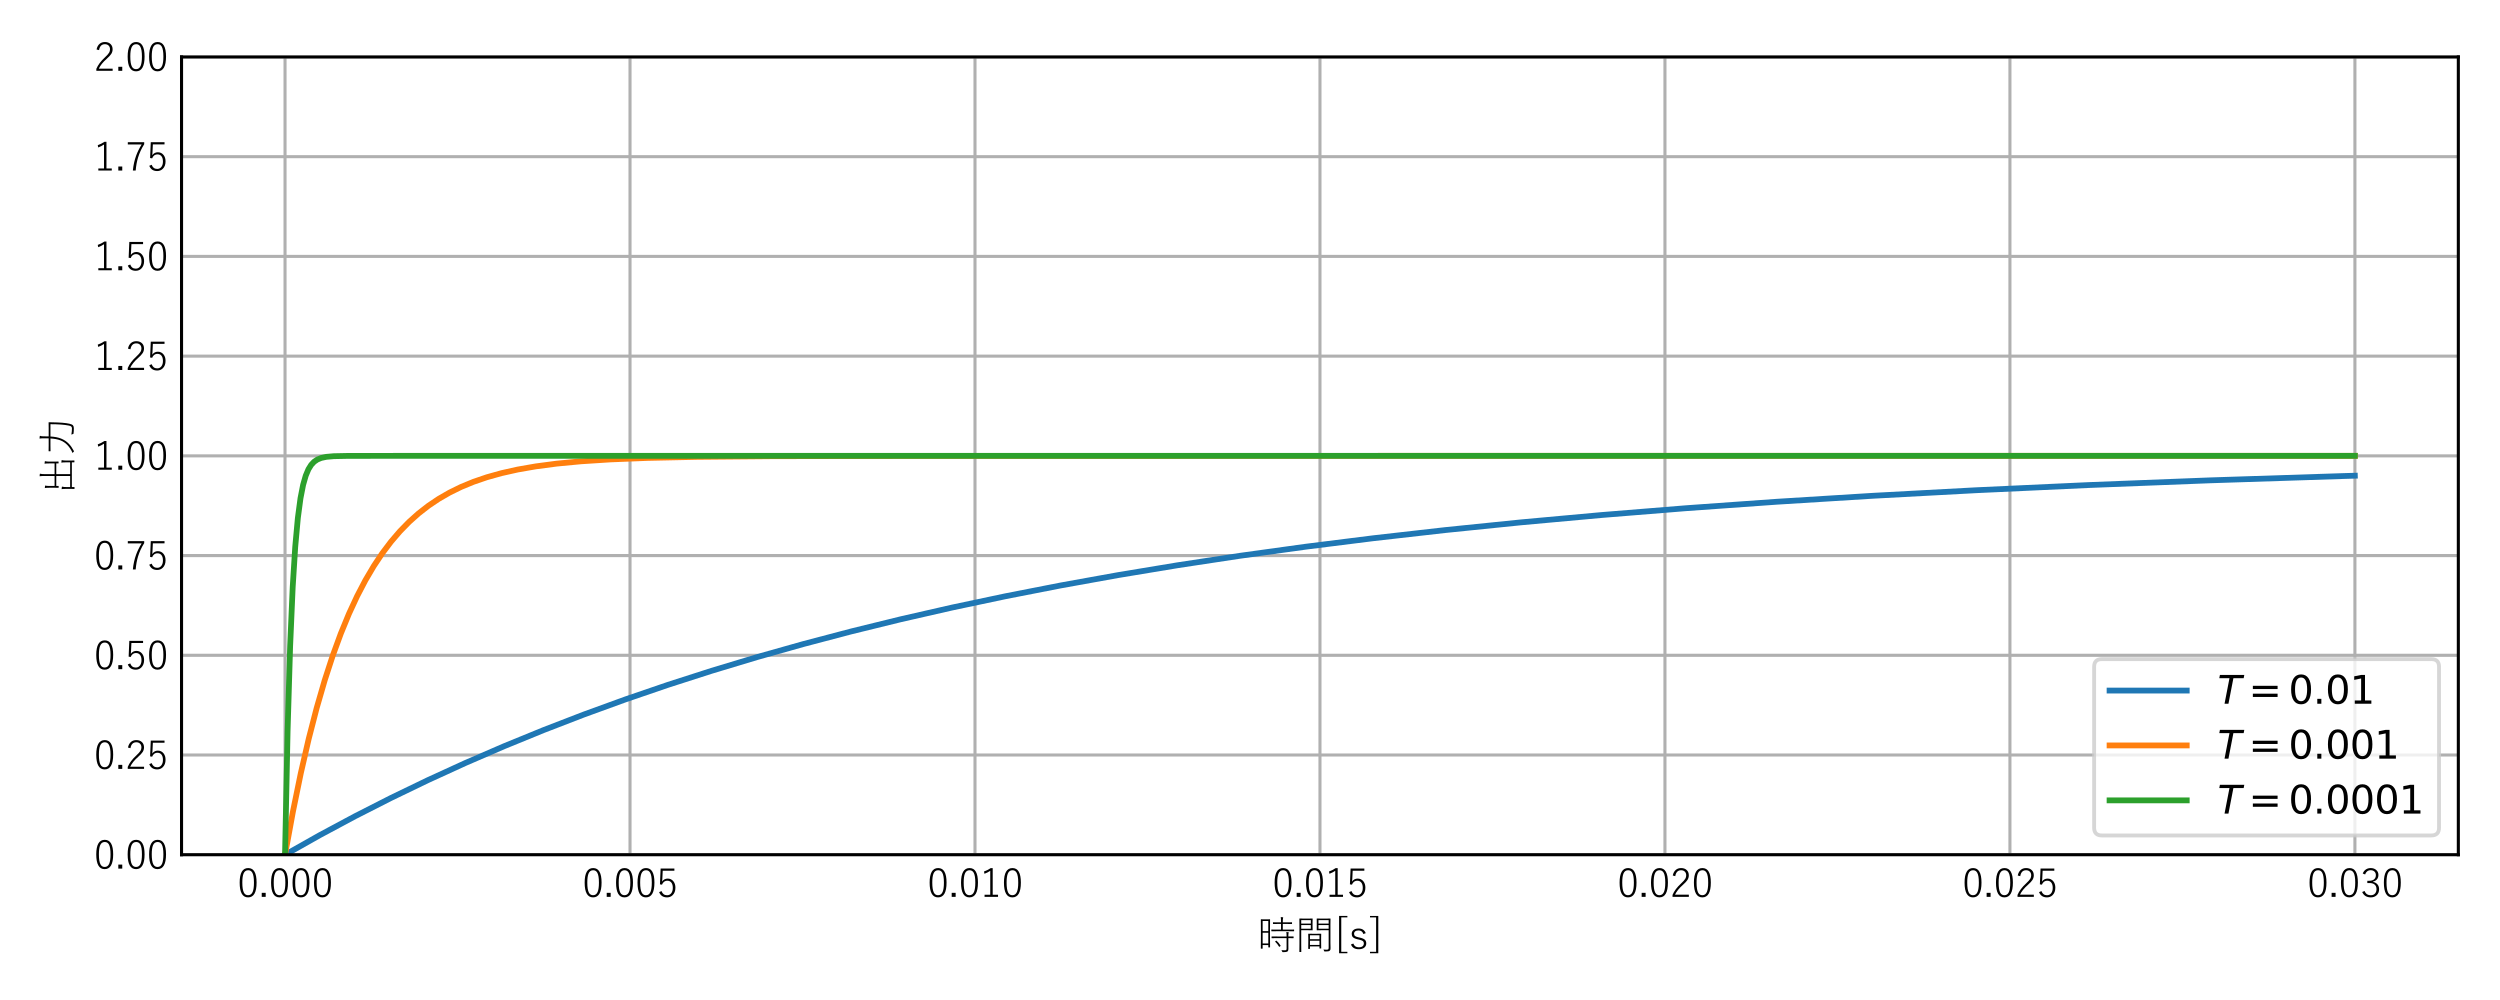 <?xml version="1.0" encoding="utf-8" standalone="no"?>
<!DOCTYPE svg PUBLIC "-//W3C//DTD SVG 1.1//EN"
  "http://www.w3.org/Graphics/SVG/1.1/DTD/svg11.dtd">
<svg xmlns:xlink="http://www.w3.org/1999/xlink" width="648pt" height="259.2pt" viewBox="0 0 648 259.2" xmlns="http://www.w3.org/2000/svg" version="1.1">
 <defs>
  <style type="text/css">*{stroke-linejoin: round; stroke-linecap: butt}</style>
 </defs>
 <g id="figure_1">
  <g id="patch_1">
   <path d="M 0 259.2 
L 648 259.2 
L 648 0 
L 0 0 
z
" style="fill: #ffffff"/>
  </g>
  <g id="axes_1">
   <g id="patch_2">
    <path d="M 47.055 221.55 
L 637.2 221.55 
L 637.2 14.76 
L 47.055 14.76 
z
" style="fill: #ffffff"/>
   </g>
   <g id="matplotlib.axis_1">
    <g id="xtick_1">
     <g id="line2d_1">
      <path d="M 73.88 221.55 
L 73.88 14.76 
" clip-path="url(#p40b5b1cf14)" style="fill: none; stroke: #b0b0b0; stroke-width: 0.8; stroke-linecap: square"/>
     </g>
     <g id="line2d_2"/>
     <g id="text_1">
      <!-- 0.000 -->
      <g transform="translate(61.469 232.692)scale(0.1 -0.1)">
       <defs>
        <path id="YuGothic-Regular-30" d="M 1788 4806 
Q 3150 4806 3150 2456 
Q 3150 56 1772 56 
Q 409 56 409 2444 
Q 409 4806 1788 4806 
z
M 1788 4453 
Q 1269 4453 1047 3938 
Q 838 3456 838 2456 
Q 838 1303 1100 819 
Q 1322 409 1772 409 
Q 2291 409 2516 950 
Q 2722 1444 2722 2450 
Q 2722 3591 2456 4059 
Q 2234 4453 1788 4453 
z
" transform="scale(0.016)"/>
        <path id="YuGothic-Regular-2e" d="M 1147 794 
L 1147 141 
L 506 141 
L 506 794 
L 1147 794 
z
" transform="scale(0.016)"/>
       </defs>
       <use xlink:href="#YuGothic-Regular-30"/>
       <use xlink:href="#YuGothic-Regular-2e" x="55.615"/>
       <use xlink:href="#YuGothic-Regular-30" x="81.396"/>
       <use xlink:href="#YuGothic-Regular-30" x="137.012"/>
       <use xlink:href="#YuGothic-Regular-30" x="192.627"/>
      </g>
     </g>
    </g>
    <g id="xtick_2">
     <g id="line2d_3">
      <path d="M 163.299 221.55 
L 163.299 14.76 
" clip-path="url(#p40b5b1cf14)" style="fill: none; stroke: #b0b0b0; stroke-width: 0.8; stroke-linecap: square"/>
     </g>
     <g id="line2d_4"/>
     <g id="text_2">
      <!-- 0.005 -->
      <g transform="translate(150.888 232.692)scale(0.1 -0.1)">
       <defs>
        <path id="YuGothic-Regular-35" d="M 2906 4728 
L 2906 4375 
L 1016 4375 
L 959 3159 
Q 953 3022 922 2622 
Q 1066 2856 1325 2988 
Q 1556 3103 1819 3103 
Q 2397 3103 2753 2653 
Q 3072 2247 3072 1625 
Q 3072 850 2622 416 
Q 2253 56 1716 56 
Q 772 56 434 909 
L 825 1075 
Q 1059 403 1716 403 
Q 2172 403 2425 766 
Q 2650 1088 2650 1606 
Q 2650 2188 2381 2494 
Q 2147 2756 1759 2756 
Q 1447 2756 1209 2566 
Q 1003 2397 903 2116 
L 569 2169 
L 678 4728 
L 2906 4728 
z
" transform="scale(0.016)"/>
       </defs>
       <use xlink:href="#YuGothic-Regular-30"/>
       <use xlink:href="#YuGothic-Regular-2e" x="55.615"/>
       <use xlink:href="#YuGothic-Regular-30" x="81.396"/>
       <use xlink:href="#YuGothic-Regular-30" x="137.012"/>
       <use xlink:href="#YuGothic-Regular-35" x="192.627"/>
      </g>
     </g>
    </g>
    <g id="xtick_3">
     <g id="line2d_5">
      <path d="M 252.718 221.55 
L 252.718 14.76 
" clip-path="url(#p40b5b1cf14)" style="fill: none; stroke: #b0b0b0; stroke-width: 0.8; stroke-linecap: square"/>
     </g>
     <g id="line2d_6"/>
     <g id="text_3">
      <!-- 0.010 -->
      <g transform="translate(240.307 232.692)scale(0.1 -0.1)">
       <defs>
        <path id="YuGothic-Regular-31" d="M 2063 4794 
L 2063 481 
L 2925 481 
L 2925 141 
L 744 141 
L 744 481 
L 1666 481 
L 1666 4359 
Q 1259 4081 725 3878 
L 653 4250 
Q 1184 4428 1734 4794 
L 2063 4794 
z
" transform="scale(0.016)"/>
       </defs>
       <use xlink:href="#YuGothic-Regular-30"/>
       <use xlink:href="#YuGothic-Regular-2e" x="55.615"/>
       <use xlink:href="#YuGothic-Regular-30" x="81.396"/>
       <use xlink:href="#YuGothic-Regular-31" x="137.012"/>
       <use xlink:href="#YuGothic-Regular-30" x="192.627"/>
      </g>
     </g>
    </g>
    <g id="xtick_4">
     <g id="line2d_7">
      <path d="M 342.136 221.55 
L 342.136 14.76 
" clip-path="url(#p40b5b1cf14)" style="fill: none; stroke: #b0b0b0; stroke-width: 0.8; stroke-linecap: square"/>
     </g>
     <g id="line2d_8"/>
     <g id="text_4">
      <!-- 0.015 -->
      <g transform="translate(329.726 232.692)scale(0.1 -0.1)">
       <use xlink:href="#YuGothic-Regular-30"/>
       <use xlink:href="#YuGothic-Regular-2e" x="55.615"/>
       <use xlink:href="#YuGothic-Regular-30" x="81.396"/>
       <use xlink:href="#YuGothic-Regular-31" x="137.012"/>
       <use xlink:href="#YuGothic-Regular-35" x="192.627"/>
      </g>
     </g>
    </g>
    <g id="xtick_5">
     <g id="line2d_9">
      <path d="M 431.555 221.55 
L 431.555 14.76 
" clip-path="url(#p40b5b1cf14)" style="fill: none; stroke: #b0b0b0; stroke-width: 0.8; stroke-linecap: square"/>
     </g>
     <g id="line2d_10"/>
     <g id="text_5">
      <!-- 0.020 -->
      <g transform="translate(419.144 232.692)scale(0.1 -0.1)">
       <defs>
        <path id="YuGothic-Regular-32" d="M 459 3597 
Q 588 4228 988 4541 
Q 1325 4806 1819 4806 
Q 2406 4806 2750 4453 
Q 3059 4138 3059 3628 
Q 3059 3219 2838 2875 
Q 2628 2556 2094 2075 
Q 1191 1284 825 494 
L 3066 494 
L 3066 141 
L 422 141 
L 422 456 
Q 819 1406 1806 2309 
Q 2331 2800 2497 3088 
Q 2638 3331 2638 3628 
Q 2638 4038 2378 4263 
Q 2156 4453 1813 4453 
Q 1025 4453 863 3494 
L 459 3597 
z
" transform="scale(0.016)"/>
       </defs>
       <use xlink:href="#YuGothic-Regular-30"/>
       <use xlink:href="#YuGothic-Regular-2e" x="55.615"/>
       <use xlink:href="#YuGothic-Regular-30" x="81.396"/>
       <use xlink:href="#YuGothic-Regular-32" x="137.012"/>
       <use xlink:href="#YuGothic-Regular-30" x="192.627"/>
      </g>
     </g>
    </g>
    <g id="xtick_6">
     <g id="line2d_11">
      <path d="M 520.974 221.55 
L 520.974 14.76 
" clip-path="url(#p40b5b1cf14)" style="fill: none; stroke: #b0b0b0; stroke-width: 0.8; stroke-linecap: square"/>
     </g>
     <g id="line2d_12"/>
     <g id="text_6">
      <!-- 0.025 -->
      <g transform="translate(508.563 232.692)scale(0.1 -0.1)">
       <use xlink:href="#YuGothic-Regular-30"/>
       <use xlink:href="#YuGothic-Regular-2e" x="55.615"/>
       <use xlink:href="#YuGothic-Regular-30" x="81.396"/>
       <use xlink:href="#YuGothic-Regular-32" x="137.012"/>
       <use xlink:href="#YuGothic-Regular-35" x="192.627"/>
      </g>
     </g>
    </g>
    <g id="xtick_7">
     <g id="line2d_13">
      <path d="M 610.393 221.55 
L 610.393 14.76 
" clip-path="url(#p40b5b1cf14)" style="fill: none; stroke: #b0b0b0; stroke-width: 0.8; stroke-linecap: square"/>
     </g>
     <g id="line2d_14"/>
     <g id="text_7">
      <!-- 0.030 -->
      <g transform="translate(597.982 232.692)scale(0.1 -0.1)">
       <defs>
        <path id="YuGothic-Regular-33" d="M 463 3922 
Q 641 4378 1013 4606 
Q 1331 4806 1756 4806 
Q 2331 4806 2688 4456 
Q 3003 4150 3003 3694 
Q 3003 3241 2738 2950 
Q 2509 2703 2125 2613 
L 2125 2572 
Q 2625 2459 2884 2116 
Q 3113 1813 3113 1388 
Q 3113 750 2688 378 
Q 2322 56 1769 56 
Q 759 56 372 928 
L 756 1094 
Q 922 700 1191 541 
Q 1419 403 1769 403 
Q 2216 403 2469 703 
Q 2691 966 2691 1375 
Q 2691 1888 2369 2147 
Q 2078 2381 1563 2381 
L 1203 2381 
L 1203 2747 
L 1525 2747 
Q 2072 2747 2350 3025 
Q 2588 3263 2588 3659 
Q 2588 4059 2319 4278 
Q 2094 4459 1747 4459 
Q 1409 4459 1169 4266 
Q 947 4088 847 3769 
L 463 3922 
z
" transform="scale(0.016)"/>
       </defs>
       <use xlink:href="#YuGothic-Regular-30"/>
       <use xlink:href="#YuGothic-Regular-2e" x="55.615"/>
       <use xlink:href="#YuGothic-Regular-30" x="81.396"/>
       <use xlink:href="#YuGothic-Regular-33" x="137.012"/>
       <use xlink:href="#YuGothic-Regular-30" x="192.627"/>
      </g>
     </g>
    </g>
    <g id="text_8">
     <!-- 時間[s] -->
     <g transform="translate(325.721 246.141)scale(0.1 -0.1)">
      <defs>
       <path id="YuGothic-Regular-6642" d="M 4850 1863 
L 3341 1863 
L 2463 1850 
Q 2419 1850 2419 1894 
L 2419 2094 
Q 2419 2131 2463 2131 
L 3341 2125 
L 4850 2125 
L 4850 2169 
Q 4850 2647 4806 2853 
Q 5006 2844 5131 2816 
Q 5209 2806 5209 2772 
Q 5209 2741 5169 2663 
Q 5138 2581 5138 2181 
L 5138 2125 
L 5944 2131 
Q 5988 2131 5988 2094 
L 5988 1894 
Q 5988 1850 5944 1850 
L 5138 1863 
L 5138 909 
L 5144 84 
Q 5144 -197 4978 -313 
Q 4838 -409 4375 -409 
Q 4344 -409 4269 -409 
Q 4188 -409 4172 -394 
Q 4156 -378 4134 -306 
Q 4094 -172 4025 -84 
Q 4231 -109 4472 -109 
Q 4538 -109 4619 -106 
Q 4850 -106 4850 141 
L 4850 1863 
z
M 972 738 
L 972 194 
Q 972 156 928 156 
L 722 156 
Q 678 156 678 194 
L 691 2163 
L 691 3384 
L 678 4872 
Q 678 4916 722 4916 
L 1222 4903 
L 1631 4903 
L 2131 4916 
Q 2175 4916 2175 4872 
L 2163 3578 
L 2163 2284 
L 2175 406 
Q 2175 359 2131 359 
L 1931 359 
Q 1888 359 1888 406 
L 1888 738 
L 972 738 
z
M 972 2994 
L 1888 2994 
L 1888 4641 
L 972 4641 
L 972 2994 
z
M 972 2738 
L 972 994 
L 1888 994 
L 1888 2738 
L 972 2738 
z
M 3950 3238 
L 3950 4159 
L 3522 4159 
L 2697 4147 
Q 2644 4147 2644 4191 
L 2644 4384 
Q 2644 4428 2697 4428 
L 3522 4416 
L 3950 4416 
L 3950 4447 
Q 3950 5019 3906 5272 
Q 4025 5269 4238 5241 
Q 4300 5231 4300 5191 
Q 4300 5172 4275 5081 
Q 4238 4975 4238 4459 
L 4238 4416 
L 4866 4416 
L 5691 4428 
Q 5734 4428 5734 4384 
L 5734 4191 
Q 5734 4147 5691 4147 
L 4866 4159 
L 4238 4159 
L 4238 3238 
L 5134 3238 
L 6022 3250 
Q 6069 3250 6069 3206 
L 6069 3013 
Q 6069 2969 6022 2969 
L 5134 2981 
L 3309 2981 
L 2428 2969 
Q 2381 2969 2381 3013 
L 2381 3206 
Q 2381 3250 2428 3250 
L 3309 3238 
L 3950 3238 
z
M 3225 1434 
Q 3609 1097 3878 647 
Q 3888 631 3888 616 
Q 3888 594 3847 563 
L 3738 488 
Q 3678 447 3666 447 
Q 3650 447 3634 475 
Q 3378 925 3009 1275 
Q 2988 1291 2988 1303 
Q 2988 1322 3047 1363 
L 3134 1428 
Q 3175 1453 3191 1453 
Q 3203 1453 3225 1434 
z
" transform="scale(0.016)"/>
       <path id="YuGothic-Regular-9593" d="M 2388 525 
L 2388 159 
Q 2388 116 2344 116 
L 2150 116 
Q 2106 116 2106 159 
L 2119 1281 
L 2119 1813 
L 2106 2534 
Q 2106 2578 2150 2578 
L 2809 2566 
L 3513 2566 
L 4172 2578 
Q 4209 2578 4209 2534 
L 4197 1900 
L 4197 1325 
L 4209 231 
Q 4209 184 4172 184 
L 3972 184 
Q 3928 184 3928 231 
L 3928 525 
L 2388 525 
z
M 2388 1684 
L 3928 1684 
L 3928 2322 
L 2388 2322 
L 2388 1684 
z
M 2388 1441 
L 2388 763 
L 3928 763 
L 3928 1441 
L 2388 1441 
z
M 5416 3141 
L 4213 3141 
L 3525 3128 
Q 3481 3128 3481 3172 
L 3488 3725 
L 3488 4444 
L 3481 4994 
Q 3481 5038 3525 5038 
L 4213 5025 
L 4988 5025 
L 5672 5038 
Q 5716 5038 5716 4994 
L 5703 4078 
L 5703 1100 
L 5722 263 
Q 5722 50 5681 -50 
Q 5647 -128 5563 -194 
Q 5422 -303 4938 -303 
Q 4897 -303 4800 -303 
Q 4725 -303 4709 -288 
Q 4697 -275 4678 -206 
Q 4644 -84 4575 13 
Q 4791 -16 5050 -16 
Q 5294 -16 5359 56 
Q 5416 119 5416 319 
L 5416 3141 
z
M 5416 3378 
L 5416 3981 
L 3769 3981 
L 3769 3378 
L 5416 3378 
z
M 5416 4219 
L 5416 4781 
L 3769 4781 
L 3769 4219 
L 5416 4219 
z
M 1428 5025 
L 2138 5025 
L 2778 5038 
Q 2822 5038 2822 4994 
L 2809 4416 
L 2809 3756 
L 2822 3172 
Q 2822 3128 2778 3128 
L 2138 3141 
L 972 3141 
L 972 953 
L 984 -347 
Q 984 -391 941 -391 
L 716 -391 
Q 672 -391 672 -347 
L 684 953 
L 684 3678 
L 672 4994 
Q 672 5038 716 5038 
L 1428 5025 
z
M 972 3981 
L 972 3378 
L 2528 3378 
L 2528 3981 
L 972 3981 
z
M 972 4219 
L 2528 4219 
L 2528 4781 
L 972 4781 
L 972 4219 
z
" transform="scale(0.016)"/>
       <path id="YuGothic-Regular-5b" d="M 2200 5459 
L 2200 5222 
L 1209 5222 
L 1209 -356 
L 2200 -356 
L 2200 -588 
L 856 -588 
L 856 5459 
L 2200 5459 
z
" transform="scale(0.016)"/>
       <path id="YuGothic-Regular-73" d="M 2759 2663 
L 2375 2528 
Q 2194 3106 1594 3106 
Q 1231 3106 1034 2947 
Q 866 2809 866 2594 
Q 866 2325 1034 2197 
Q 1184 2081 1569 1997 
L 1825 1941 
Q 2419 1803 2641 1578 
Q 2844 1375 2844 1003 
Q 2844 563 2503 306 
Q 2181 63 1628 63 
Q 663 63 366 838 
L 750 984 
Q 963 375 1634 375 
Q 2078 375 2291 578 
Q 2453 734 2453 966 
Q 2453 1263 2284 1394 
Q 2125 1516 1691 1613 
L 1434 1672 
Q 869 1800 659 2034 
Q 488 2225 488 2559 
Q 488 2963 803 3197 
Q 1097 3419 1600 3419 
Q 2466 3419 2759 2663 
z
" transform="scale(0.016)"/>
       <path id="YuGothic-Regular-5d" d="M 1613 5453 
L 1613 -588 
L 269 -588 
L 269 -356 
L 1259 -356 
L 1259 5222 
L 269 5222 
L 269 5453 
L 1613 5453 
z
" transform="scale(0.016)"/>
      </defs>
      <use xlink:href="#YuGothic-Regular-6642"/>
      <use xlink:href="#YuGothic-Regular-9593" x="100"/>
      <use xlink:href="#YuGothic-Regular-5b" x="200"/>
      <use xlink:href="#YuGothic-Regular-73" x="238.623"/>
      <use xlink:href="#YuGothic-Regular-5d" x="289.502"/>
     </g>
    </g>
   </g>
   <g id="matplotlib.axis_2">
    <g id="ytick_1">
     <g id="line2d_15">
      <path d="M 47.055 221.55 
L 637.2 221.55 
" clip-path="url(#p40b5b1cf14)" style="fill: none; stroke: #b0b0b0; stroke-width: 0.8; stroke-linecap: square"/>
     </g>
     <g id="line2d_16"/>
     <g id="text_9">
      <!-- 0.00 -->
      <g transform="translate(24.294 225.371)scale(0.1 -0.1)">
       <use xlink:href="#YuGothic-Regular-30"/>
       <use xlink:href="#YuGothic-Regular-2e" x="55.615"/>
       <use xlink:href="#YuGothic-Regular-30" x="81.396"/>
       <use xlink:href="#YuGothic-Regular-30" x="137.012"/>
      </g>
     </g>
    </g>
    <g id="ytick_2">
     <g id="line2d_17">
      <path d="M 47.055 195.701 
L 637.2 195.701 
" clip-path="url(#p40b5b1cf14)" style="fill: none; stroke: #b0b0b0; stroke-width: 0.8; stroke-linecap: square"/>
     </g>
     <g id="line2d_18"/>
     <g id="text_10">
      <!-- 0.25 -->
      <g transform="translate(24.294 199.522)scale(0.1 -0.1)">
       <use xlink:href="#YuGothic-Regular-30"/>
       <use xlink:href="#YuGothic-Regular-2e" x="55.615"/>
       <use xlink:href="#YuGothic-Regular-32" x="81.396"/>
       <use xlink:href="#YuGothic-Regular-35" x="137.012"/>
      </g>
     </g>
    </g>
    <g id="ytick_3">
     <g id="line2d_19">
      <path d="M 47.055 169.852 
L 637.2 169.852 
" clip-path="url(#p40b5b1cf14)" style="fill: none; stroke: #b0b0b0; stroke-width: 0.8; stroke-linecap: square"/>
     </g>
     <g id="line2d_20"/>
     <g id="text_11">
      <!-- 0.50 -->
      <g transform="translate(24.294 173.674)scale(0.1 -0.1)">
       <use xlink:href="#YuGothic-Regular-30"/>
       <use xlink:href="#YuGothic-Regular-2e" x="55.615"/>
       <use xlink:href="#YuGothic-Regular-35" x="81.396"/>
       <use xlink:href="#YuGothic-Regular-30" x="137.012"/>
      </g>
     </g>
    </g>
    <g id="ytick_4">
     <g id="line2d_21">
      <path d="M 47.055 144.004 
L 637.2 144.004 
" clip-path="url(#p40b5b1cf14)" style="fill: none; stroke: #b0b0b0; stroke-width: 0.8; stroke-linecap: square"/>
     </g>
     <g id="line2d_22"/>
     <g id="text_12">
      <!-- 0.75 -->
      <g transform="translate(24.294 147.825)scale(0.1 -0.1)">
       <defs>
        <path id="YuGothic-Regular-37" d="M 3091 4728 
L 3091 4406 
Q 2434 3356 2106 2284 
Q 1809 1325 1709 141 
L 1253 141 
Q 1381 1450 1778 2538 
Q 2100 3428 2675 4363 
L 434 4363 
L 434 4728 
L 3091 4728 
z
" transform="scale(0.016)"/>
       </defs>
       <use xlink:href="#YuGothic-Regular-30"/>
       <use xlink:href="#YuGothic-Regular-2e" x="55.615"/>
       <use xlink:href="#YuGothic-Regular-37" x="81.396"/>
       <use xlink:href="#YuGothic-Regular-35" x="137.012"/>
      </g>
     </g>
    </g>
    <g id="ytick_5">
     <g id="line2d_23">
      <path d="M 47.055 118.155 
L 637.2 118.155 
" clip-path="url(#p40b5b1cf14)" style="fill: none; stroke: #b0b0b0; stroke-width: 0.8; stroke-linecap: square"/>
     </g>
     <g id="line2d_24"/>
     <g id="text_13">
      <!-- 1.00 -->
      <g transform="translate(24.294 121.976)scale(0.1 -0.1)">
       <use xlink:href="#YuGothic-Regular-31"/>
       <use xlink:href="#YuGothic-Regular-2e" x="55.615"/>
       <use xlink:href="#YuGothic-Regular-30" x="81.396"/>
       <use xlink:href="#YuGothic-Regular-30" x="137.012"/>
      </g>
     </g>
    </g>
    <g id="ytick_6">
     <g id="line2d_25">
      <path d="M 47.055 92.306 
L 637.2 92.306 
" clip-path="url(#p40b5b1cf14)" style="fill: none; stroke: #b0b0b0; stroke-width: 0.8; stroke-linecap: square"/>
     </g>
     <g id="line2d_26"/>
     <g id="text_14">
      <!-- 1.25 -->
      <g transform="translate(24.294 96.127)scale(0.1 -0.1)">
       <use xlink:href="#YuGothic-Regular-31"/>
       <use xlink:href="#YuGothic-Regular-2e" x="55.615"/>
       <use xlink:href="#YuGothic-Regular-32" x="81.396"/>
       <use xlink:href="#YuGothic-Regular-35" x="137.012"/>
      </g>
     </g>
    </g>
    <g id="ytick_7">
     <g id="line2d_27">
      <path d="M 47.055 66.457 
L 637.2 66.457 
" clip-path="url(#p40b5b1cf14)" style="fill: none; stroke: #b0b0b0; stroke-width: 0.8; stroke-linecap: square"/>
     </g>
     <g id="line2d_28"/>
     <g id="text_15">
      <!-- 1.50 -->
      <g transform="translate(24.294 70.279)scale(0.1 -0.1)">
       <use xlink:href="#YuGothic-Regular-31"/>
       <use xlink:href="#YuGothic-Regular-2e" x="55.615"/>
       <use xlink:href="#YuGothic-Regular-35" x="81.396"/>
       <use xlink:href="#YuGothic-Regular-30" x="137.012"/>
      </g>
     </g>
    </g>
    <g id="ytick_8">
     <g id="line2d_29">
      <path d="M 47.055 40.609 
L 637.2 40.609 
" clip-path="url(#p40b5b1cf14)" style="fill: none; stroke: #b0b0b0; stroke-width: 0.8; stroke-linecap: square"/>
     </g>
     <g id="line2d_30"/>
     <g id="text_16">
      <!-- 1.75 -->
      <g transform="translate(24.294 44.43)scale(0.1 -0.1)">
       <use xlink:href="#YuGothic-Regular-31"/>
       <use xlink:href="#YuGothic-Regular-2e" x="55.615"/>
       <use xlink:href="#YuGothic-Regular-37" x="81.396"/>
       <use xlink:href="#YuGothic-Regular-35" x="137.012"/>
      </g>
     </g>
    </g>
    <g id="ytick_9">
     <g id="line2d_31">
      <path d="M 47.055 14.76 
L 637.2 14.76 
" clip-path="url(#p40b5b1cf14)" style="fill: none; stroke: #b0b0b0; stroke-width: 0.8; stroke-linecap: square"/>
     </g>
     <g id="line2d_32"/>
     <g id="text_17">
      <!-- 2.00 -->
      <g transform="translate(24.294 18.581)scale(0.1 -0.1)">
       <use xlink:href="#YuGothic-Regular-32"/>
       <use xlink:href="#YuGothic-Regular-2e" x="55.615"/>
       <use xlink:href="#YuGothic-Regular-30" x="81.396"/>
       <use xlink:href="#YuGothic-Regular-30" x="137.012"/>
      </g>
     </g>
    </g>
    <g id="text_18">
     <!-- 出力 -->
     <g transform="translate(18.702 128.155)rotate(-90)scale(0.1 -0.1)">
      <defs>
       <path id="YuGothic-Regular-51fa" d="M 2988 325 
L 2988 2572 
L 1375 2572 
L 1375 2231 
Q 1375 2188 1331 2188 
L 1113 2188 
Q 1069 2188 1069 2231 
L 1081 2791 
L 1081 3634 
Q 1081 4175 1034 4428 
Q 1238 4419 1375 4391 
Q 1438 4378 1438 4338 
Q 1438 4313 1413 4234 
Q 1375 4131 1375 3641 
L 1375 2847 
L 2988 2847 
L 2988 4453 
Q 2988 5025 2944 5272 
Q 3103 5266 3288 5241 
Q 3359 5228 3359 5191 
Q 3359 5175 3334 5075 
Q 3288 4909 3288 4466 
L 3288 2847 
L 5022 2847 
L 5022 3678 
Q 5022 4219 4978 4472 
Q 5169 4463 5316 4434 
Q 5388 4422 5388 4381 
Q 5388 4359 5363 4281 
Q 5316 4103 5316 3678 
L 5316 2828 
L 5328 2247 
Q 5328 2200 5284 2200 
L 5069 2200 
Q 5022 2200 5022 2247 
L 5022 2572 
L 3288 2572 
L 3288 325 
L 5197 325 
L 5197 966 
Q 5197 1500 5150 1753 
Q 5356 1744 5491 1713 
Q 5563 1703 5563 1669 
Q 5563 1650 5538 1559 
Q 5491 1397 5491 966 
L 5491 216 
L 5503 -322 
Q 5503 -366 5466 -366 
L 5241 -366 
Q 5197 -366 5197 -322 
L 5197 50 
L 1194 50 
L 1194 -341 
Q 1194 -384 1150 -384 
L 931 -384 
Q 888 -384 888 -341 
L 900 178 
L 900 922 
Q 900 1459 856 1706 
Q 1063 1697 1194 1669 
Q 1266 1656 1266 1619 
Q 1266 1603 1241 1516 
Q 1194 1391 1194 934 
L 1194 325 
L 2988 325 
z
" transform="scale(0.016)"/>
       <path id="YuGothic-Regular-529b" d="M 2816 3516 
L 1688 3516 
L 788 3503 
Q 741 3503 741 3547 
L 741 3772 
Q 741 3816 788 3816 
L 1688 3803 
L 2834 3803 
Q 2841 4047 2841 4553 
Q 2841 5000 2797 5288 
Q 3019 5275 3159 5250 
Q 3244 5241 3244 5191 
Q 3244 5169 3200 5066 
Q 3159 4959 3159 4553 
Q 3159 4059 3147 3803 
L 4484 3803 
L 5394 3816 
Q 5444 3816 5444 3766 
Q 5431 3578 5431 3216 
Q 5406 1384 5206 456 
Q 5109 9 4931 -141 
Q 4772 -275 4447 -275 
Q 3978 -275 3647 -225 
Q 3566 -213 3553 -197 
Q 3538 -181 3525 -103 
Q 3494 50 3441 128 
Q 3956 31 4447 31 
Q 4647 31 4750 144 
Q 4856 259 4906 538 
Q 5125 1647 5125 3516 
L 3134 3516 
Q 3078 2494 2797 1794 
Q 2509 1075 1975 556 
Q 1525 116 813 -266 
Q 753 -303 731 -303 
Q 703 -303 653 -241 
Q 553 -125 447 -78 
Q 2025 628 2516 1916 
Q 2759 2563 2816 3516 
z
" transform="scale(0.016)"/>
      </defs>
      <use xlink:href="#YuGothic-Regular-51fa"/>
      <use xlink:href="#YuGothic-Regular-529b" x="100"/>
     </g>
    </g>
   </g>
   <g id="line2d_33">
    <path d="M 73.88 221.55 
L 82.857 216.488 
L 92.014 211.58 
L 101.367 206.819 
L 110.917 202.209 
L 120.664 197.75 
L 130.643 193.431 
L 140.855 189.253 
L 151.334 185.206 
L 162.083 181.295 
L 173.117 177.517 
L 184.473 173.865 
L 196.151 170.343 
L 208.205 166.942 
L 220.634 163.666 
L 233.475 160.513 
L 246.762 157.48 
L 260.533 154.565 
L 274.84 151.766 
L 289.719 149.083 
L 305.206 146.517 
L 321.373 144.066 
L 338.291 141.727 
L 356.014 139.503 
L 374.649 137.39 
L 394.286 135.39 
L 415.031 133.503 
L 437.028 131.726 
L 460.438 130.061 
L 485.475 128.506 
L 512.354 127.061 
L 541.38 125.727 
L 572.927 124.502 
L 607.478 123.387 
L 610.375 123.303 
L 610.375 123.303 
" clip-path="url(#p40b5b1cf14)" style="fill: none; stroke: #1f77b4; stroke-width: 1.5; stroke-linecap: square"/>
   </g>
   <g id="line2d_34">
    <path d="M 73.88 221.55 
L 75.919 210.41 
L 77.975 200.388 
L 80.032 191.455 
L 82.088 183.492 
L 84.163 176.336 
L 86.237 169.964 
L 88.33 164.243 
L 90.44 159.113 
L 92.568 154.518 
L 94.714 150.406 
L 96.896 146.702 
L 99.114 143.373 
L 101.367 140.388 
L 103.674 137.697 
L 106.053 135.263 
L 108.503 133.073 
L 111.06 131.085 
L 113.725 129.295 
L 116.533 127.677 
L 119.519 126.212 
L 122.72 124.892 
L 126.19 123.704 
L 129.981 122.644 
L 134.184 121.704 
L 138.905 120.88 
L 144.306 120.17 
L 150.619 119.571 
L 158.22 119.08 
L 167.77 118.698 
L 180.592 118.42 
L 199.907 118.245 
L 237.731 118.166 
L 438.816 118.155 
L 610.375 118.155 
L 610.375 118.155 
" clip-path="url(#p40b5b1cf14)" style="fill: none; stroke: #ff7f0e; stroke-width: 1.5; stroke-linecap: square"/>
   </g>
   <g id="line2d_35">
    <path d="M 73.88 221.55 
L 74.541 189.573 
L 75.203 167.486 
L 75.865 152.23 
L 76.527 141.692 
L 77.206 134.251 
L 77.886 129.162 
L 78.565 125.682 
L 79.245 123.303 
L 79.942 121.64 
L 80.658 120.491 
L 81.409 119.69 
L 82.249 119.114 
L 83.251 118.703 
L 84.556 118.419 
L 86.506 118.244 
L 90.333 118.165 
L 111.239 118.155 
L 610.375 118.155 
L 610.375 118.155 
" clip-path="url(#p40b5b1cf14)" style="fill: none; stroke: #2ca02c; stroke-width: 1.5; stroke-linecap: square"/>
   </g>
   <g id="patch_3">
    <path d="M 47.055 221.55 
L 47.055 14.76 
" style="fill: none; stroke: #000000; stroke-width: 0.8; stroke-linejoin: miter; stroke-linecap: square"/>
   </g>
   <g id="patch_4">
    <path d="M 637.2 221.55 
L 637.2 14.76 
" style="fill: none; stroke: #000000; stroke-width: 0.8; stroke-linejoin: miter; stroke-linecap: square"/>
   </g>
   <g id="patch_5">
    <path d="M 47.055 221.55 
L 637.2 221.55 
" style="fill: none; stroke: #000000; stroke-width: 0.8; stroke-linejoin: miter; stroke-linecap: square"/>
   </g>
   <g id="patch_6">
    <path d="M 47.055 14.76 
L 637.2 14.76 
" style="fill: none; stroke: #000000; stroke-width: 0.8; stroke-linejoin: miter; stroke-linecap: square"/>
   </g>
   <g id="legend_1">
    <g id="patch_7">
     <path d="M 544.8 216.55 
L 630.2 216.55 
Q 632.2 216.55 632.2 214.55 
L 632.2 172.847 
Q 632.2 170.847 630.2 170.847 
L 544.8 170.847 
Q 542.8 170.847 542.8 172.847 
L 542.8 214.55 
Q 542.8 216.55 544.8 216.55 
z
" style="fill: #ffffff; opacity: 0.8; stroke: #cccccc; stroke-linejoin: miter"/>
    </g>
    <g id="line2d_36">
     <path d="M 546.8 178.989 
L 556.8 178.989 
L 566.8 178.989 
" style="fill: none; stroke: #1f77b4; stroke-width: 1.5; stroke-linecap: square"/>
    </g>
    <g id="text_19">
     <!-- $T=0.01$ -->
     <g transform="translate(574.8 182.489)scale(0.1 -0.1)">
      <defs>
       <path id="DejaVuSans-Oblique-54" d="M 378 4666 
L 4325 4666 
L 4225 4134 
L 2559 4134 
L 1759 0 
L 1125 0 
L 1925 4134 
L 275 4134 
L 378 4666 
z
" transform="scale(0.016)"/>
       <path id="DejaVuSans-3d" d="M 678 2906 
L 4684 2906 
L 4684 2381 
L 678 2381 
L 678 2906 
z
M 678 1631 
L 4684 1631 
L 4684 1100 
L 678 1100 
L 678 1631 
z
" transform="scale(0.016)"/>
       <path id="DejaVuSans-30" d="M 2034 4250 
Q 1547 4250 1301 3770 
Q 1056 3291 1056 2328 
Q 1056 1369 1301 889 
Q 1547 409 2034 409 
Q 2525 409 2770 889 
Q 3016 1369 3016 2328 
Q 3016 3291 2770 3770 
Q 2525 4250 2034 4250 
z
M 2034 4750 
Q 2819 4750 3233 4129 
Q 3647 3509 3647 2328 
Q 3647 1150 3233 529 
Q 2819 -91 2034 -91 
Q 1250 -91 836 529 
Q 422 1150 422 2328 
Q 422 3509 836 4129 
Q 1250 4750 2034 4750 
z
" transform="scale(0.016)"/>
       <path id="DejaVuSans-2e" d="M 684 794 
L 1344 794 
L 1344 0 
L 684 0 
L 684 794 
z
" transform="scale(0.016)"/>
       <path id="DejaVuSans-31" d="M 794 531 
L 1825 531 
L 1825 4091 
L 703 3866 
L 703 4441 
L 1819 4666 
L 2450 4666 
L 2450 531 
L 3481 531 
L 3481 0 
L 794 0 
L 794 531 
z
" transform="scale(0.016)"/>
      </defs>
      <use xlink:href="#DejaVuSans-Oblique-54" transform="translate(0 0.781)"/>
      <use xlink:href="#DejaVuSans-3d" transform="translate(80.566 0.781)"/>
      <use xlink:href="#DejaVuSans-30" transform="translate(183.838 0.781)"/>
      <use xlink:href="#DejaVuSans-2e" transform="translate(247.461 0.781)"/>
      <use xlink:href="#DejaVuSans-30" transform="translate(279.248 0.781)"/>
      <use xlink:href="#DejaVuSans-31" transform="translate(342.871 0.781)"/>
     </g>
    </g>
    <g id="line2d_37">
     <path d="M 546.8 193.223 
L 556.8 193.223 
L 566.8 193.223 
" style="fill: none; stroke: #ff7f0e; stroke-width: 1.5; stroke-linecap: square"/>
    </g>
    <g id="text_20">
     <!-- $T=0.001$ -->
     <g transform="translate(574.8 196.723)scale(0.1 -0.1)">
      <use xlink:href="#DejaVuSans-Oblique-54" transform="translate(0 0.781)"/>
      <use xlink:href="#DejaVuSans-3d" transform="translate(80.566 0.781)"/>
      <use xlink:href="#DejaVuSans-30" transform="translate(183.838 0.781)"/>
      <use xlink:href="#DejaVuSans-2e" transform="translate(247.461 0.781)"/>
      <use xlink:href="#DejaVuSans-30" transform="translate(279.248 0.781)"/>
      <use xlink:href="#DejaVuSans-30" transform="translate(342.871 0.781)"/>
      <use xlink:href="#DejaVuSans-31" transform="translate(406.494 0.781)"/>
     </g>
    </g>
    <g id="line2d_38">
     <path d="M 546.8 207.458 
L 556.8 207.458 
L 566.8 207.458 
" style="fill: none; stroke: #2ca02c; stroke-width: 1.5; stroke-linecap: square"/>
    </g>
    <g id="text_21">
     <!-- $T=0.0001$ -->
     <g transform="translate(574.8 210.958)scale(0.1 -0.1)">
      <use xlink:href="#DejaVuSans-Oblique-54" transform="translate(0 0.781)"/>
      <use xlink:href="#DejaVuSans-3d" transform="translate(80.566 0.781)"/>
      <use xlink:href="#DejaVuSans-30" transform="translate(183.838 0.781)"/>
      <use xlink:href="#DejaVuSans-2e" transform="translate(247.461 0.781)"/>
      <use xlink:href="#DejaVuSans-30" transform="translate(279.248 0.781)"/>
      <use xlink:href="#DejaVuSans-30" transform="translate(342.871 0.781)"/>
      <use xlink:href="#DejaVuSans-30" transform="translate(406.494 0.781)"/>
      <use xlink:href="#DejaVuSans-31" transform="translate(470.117 0.781)"/>
     </g>
    </g>
   </g>
  </g>
 </g>
 <defs>
  <clipPath id="p40b5b1cf14">
   <rect x="47.055" y="14.76" width="590.145" height="206.79"/>
  </clipPath>
 </defs>
</svg>
